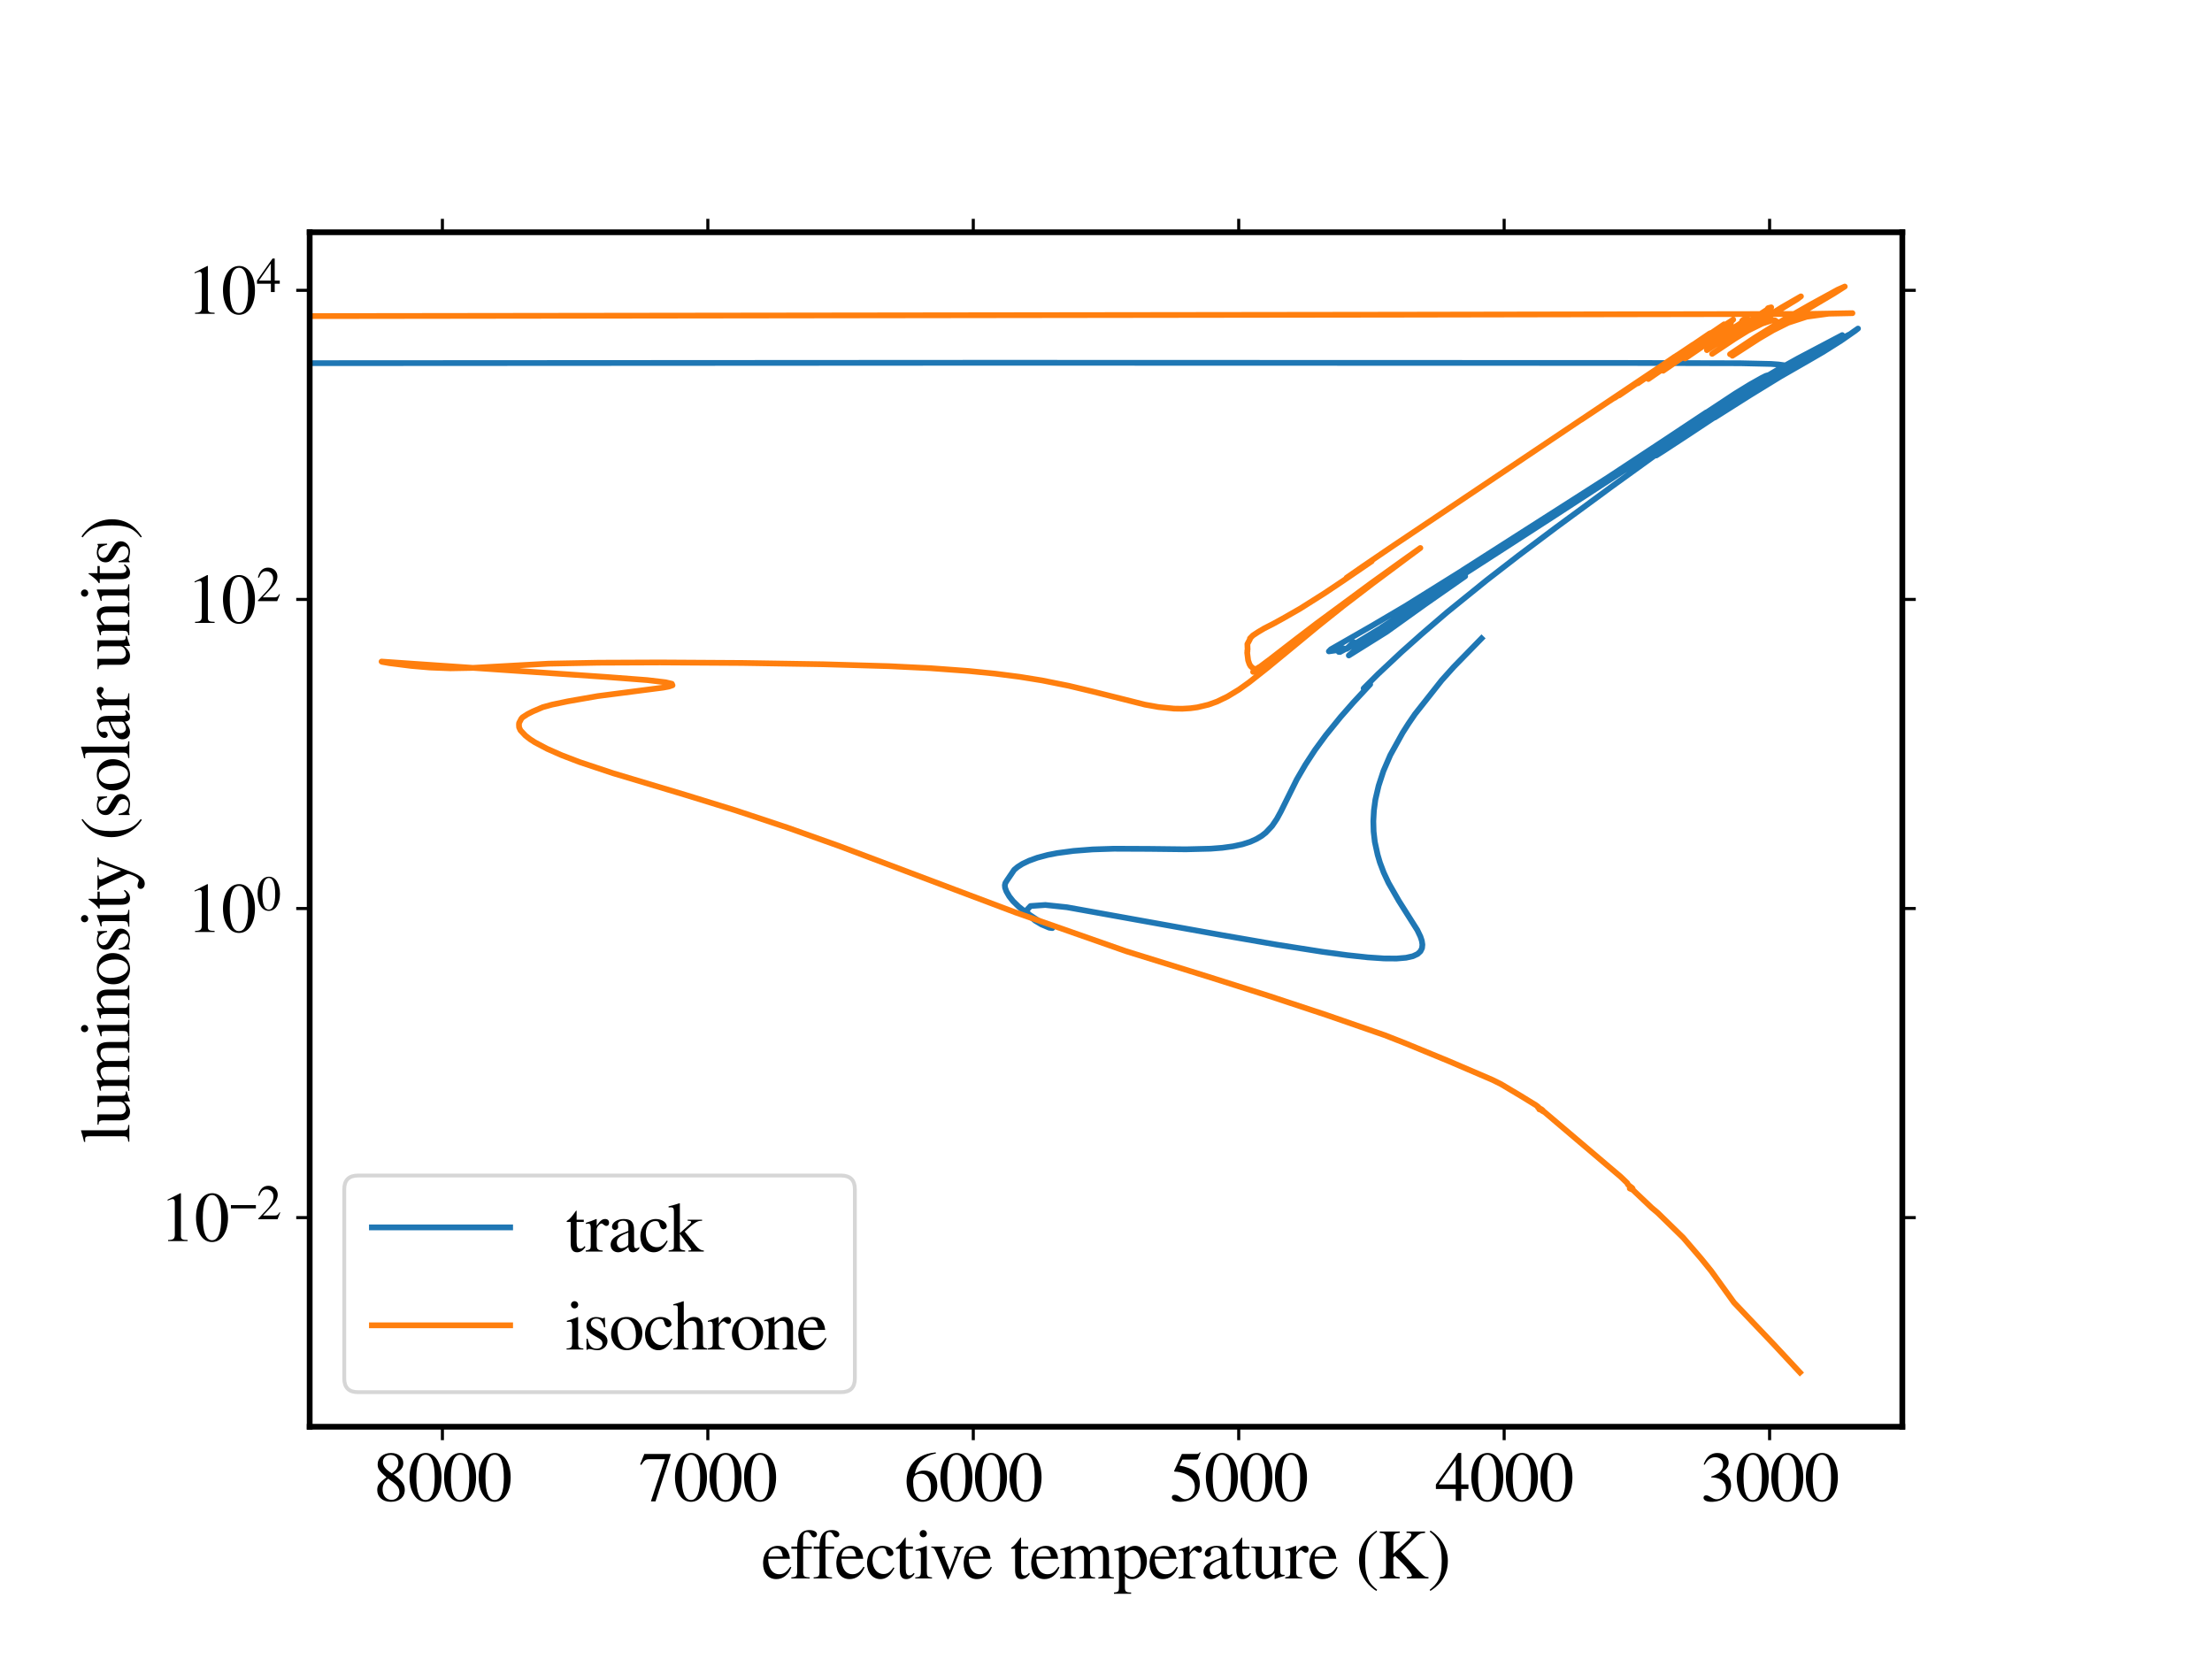 <?xml version="1.0" encoding="utf-8" standalone="no"?>
<!DOCTYPE svg PUBLIC "-//W3C//DTD SVG 1.1//EN"
  "http://www.w3.org/Graphics/SVG/1.1/DTD/svg11.dtd">
<svg xmlns:xlink="http://www.w3.org/1999/xlink" width="576pt" height="432pt" viewBox="0 0 576 432" xmlns="http://www.w3.org/2000/svg" version="1.1">
 <defs>
  <style type="text/css">*{stroke-linejoin: round; stroke-linecap: butt}</style>
 </defs>
 <g id="figure_1">
  <g id="patch_1">
   <path d="M 0 432 
L 576 432 
L 576 0 
L 0 0 
z
" style="fill: #ffffff"/>
  </g>
  <g id="axes_1">
   <g id="patch_2">
    <path d="M 80.64 371.52 
L 495.36 371.52 
L 495.36 60.48 
L 80.64 60.48 
z
" style="fill: #ffffff"/>
   </g>
   <g id="matplotlib.axis_1">
    <g id="xtick_1">
     <g id="line2d_1">
      <defs>
       <path id="m78aec4ab2a" d="M 0 0 
L 0 3.5 
" style="stroke: #000000; stroke-width: 0.8"/>
      </defs>
      <g>
       <use xlink:href="#m78aec4ab2a" x="460.8" y="371.52" style="stroke: #000000; stroke-width: 0.8"/>
      </g>
     </g>
     <g id="line2d_2">
      <defs>
       <path id="ma1832ea2b4" d="M 0 0 
L 0 -3.5 
" style="stroke: #000000; stroke-width: 0.8"/>
      </defs>
      <g>
       <use xlink:href="#ma1832ea2b4" x="460.8" y="60.48" style="stroke: #000000; stroke-width: 0.8"/>
      </g>
     </g>
     <g id="text_1">
      <!-- 3000 -->
      <g transform="translate(442.8 390.813) scale(0.18 -0.18)">
       <defs>
        <path id="FreeSerif-33" d="M 518 499 
C 371 499 275 410 275 275 
C 275 51 550 -90 998 -90 
C 1990 -90 2765 480 2765 1402 
C 2765 2099 2374 2381 1946 2566 
C 2387 2867 2547 3104 2547 3450 
C 2547 3968 2138 4326 1549 4326 
C 768 4326 461 3770 288 3290 
L 384 3264 
C 646 3731 934 3942 1338 3942 
C 1754 3942 2042 3661 2042 3258 
C 2042 2618 1459 2362 979 2195 
L 979 2112 
C 1523 2112 2304 1971 2304 1094 
C 2304 557 1939 141 1466 141 
C 1056 141 832 499 518 499 
z
" transform="scale(0.016)"/>
        <path id="FreeSerif-30" d="M 1600 -90 
C 2483 -90 3046 832 3046 2112 
C 3046 3424 2464 4326 1626 4326 
C 691 4326 154 3341 154 2150 
C 154 858 717 -90 1600 -90 
z
M 1606 4160 
C 2144 4160 2432 3437 2432 2099 
C 2432 762 2150 77 1600 77 
C 1050 77 768 762 768 2093 
C 768 3450 1056 4160 1606 4160 
z
" transform="scale(0.016)"/>
       </defs>
       <use xlink:href="#FreeSerif-33"/>
       <use xlink:href="#FreeSerif-30" x="50"/>
       <use xlink:href="#FreeSerif-30" x="100"/>
       <use xlink:href="#FreeSerif-30" x="150"/>
      </g>
     </g>
    </g>
    <g id="xtick_2">
     <g id="line2d_3">
      <g>
       <use xlink:href="#m78aec4ab2a" x="391.68" y="371.52" style="stroke: #000000; stroke-width: 0.8"/>
      </g>
     </g>
     <g id="line2d_4">
      <g>
       <use xlink:href="#ma1832ea2b4" x="391.68" y="60.48" style="stroke: #000000; stroke-width: 0.8"/>
      </g>
     </g>
     <g id="text_2">
      <!-- 4000 -->
      <g transform="translate(373.68 390.813) scale(0.18 -0.18)">
       <defs>
        <path id="FreeSerif-34" d="M 3021 1478 
L 2368 1478 
L 2368 4326 
L 2086 4326 
L 77 1478 
L 77 1069 
L 1875 1069 
L 1875 0 
L 2368 0 
L 2368 1069 
L 3021 1069 
L 3021 1478 
z
M 1869 1478 
L 333 1478 
L 1869 3674 
L 1869 1478 
z
" transform="scale(0.016)"/>
       </defs>
       <use xlink:href="#FreeSerif-34"/>
       <use xlink:href="#FreeSerif-30" x="50"/>
       <use xlink:href="#FreeSerif-30" x="100"/>
       <use xlink:href="#FreeSerif-30" x="150"/>
      </g>
     </g>
    </g>
    <g id="xtick_3">
     <g id="line2d_5">
      <g>
       <use xlink:href="#m78aec4ab2a" x="322.56" y="371.52" style="stroke: #000000; stroke-width: 0.8"/>
      </g>
     </g>
     <g id="line2d_6">
      <g>
       <use xlink:href="#ma1832ea2b4" x="322.56" y="60.48" style="stroke: #000000; stroke-width: 0.8"/>
      </g>
     </g>
     <g id="text_3">
      <!-- 5000 -->
      <g transform="translate(304.56 390.813) scale(0.18 -0.18)">
       <defs>
        <path id="FreeSerif-35" d="M 2285 1242 
C 2285 627 1894 147 1395 147 
C 1056 147 838 544 480 544 
C 294 544 205 467 205 307 
C 205 64 506 -90 986 -90 
C 1664 -90 2733 237 2733 1549 
C 2733 2547 2080 2976 890 3187 
L 1158 3731 
L 2413 3731 
C 2515 3731 2541 3744 2560 3789 
L 2803 4358 
L 2746 4403 
C 2650 4269 2586 4237 2451 4237 
L 1114 4237 
L 416 2720 
C 410 2707 410 2701 410 2688 
C 410 2656 435 2637 486 2637 
C 883 2637 2285 2432 2285 1242 
z
" transform="scale(0.016)"/>
       </defs>
       <use xlink:href="#FreeSerif-35"/>
       <use xlink:href="#FreeSerif-30" x="50"/>
       <use xlink:href="#FreeSerif-30" x="100"/>
       <use xlink:href="#FreeSerif-30" x="150"/>
      </g>
     </g>
    </g>
    <g id="xtick_4">
     <g id="line2d_7">
      <g>
       <use xlink:href="#m78aec4ab2a" x="253.44" y="371.52" style="stroke: #000000; stroke-width: 0.8"/>
      </g>
     </g>
     <g id="line2d_8">
      <g>
       <use xlink:href="#ma1832ea2b4" x="253.44" y="60.48" style="stroke: #000000; stroke-width: 0.8"/>
      </g>
     </g>
     <g id="text_4">
      <!-- 6000 -->
      <g transform="translate(235.44 390.813) scale(0.18 -0.18)">
       <defs>
        <path id="FreeSerif-36" d="M 1651 -90 
C 2445 -90 2995 518 2995 1402 
C 2995 2221 2528 2739 1792 2739 
C 1510 2739 1376 2694 973 2451 
C 1146 3418 1862 4109 2867 4275 
L 2854 4378 
C 582 4179 218 2534 218 1786 
C 218 659 794 -90 1651 -90 
z
M 1549 2445 
C 2099 2445 2419 1984 2419 1184 
C 2419 480 2170 90 1722 90 
C 1158 90 813 691 813 1683 
C 813 2131 922 2445 1549 2445 
z
" transform="scale(0.016)"/>
       </defs>
       <use xlink:href="#FreeSerif-36"/>
       <use xlink:href="#FreeSerif-30" x="50"/>
       <use xlink:href="#FreeSerif-30" x="100"/>
       <use xlink:href="#FreeSerif-30" x="150"/>
      </g>
     </g>
    </g>
    <g id="xtick_5">
     <g id="line2d_9">
      <g>
       <use xlink:href="#m78aec4ab2a" x="184.32" y="371.52" style="stroke: #000000; stroke-width: 0.8"/>
      </g>
     </g>
     <g id="line2d_10">
      <g>
       <use xlink:href="#ma1832ea2b4" x="184.32" y="60.48" style="stroke: #000000; stroke-width: 0.8"/>
      </g>
     </g>
     <g id="text_5">
      <!-- 7000 -->
      <g transform="translate(166.32 390.813) scale(0.18 -0.18)">
       <defs>
        <path id="FreeSerif-37" d="M 2874 4237 
L 506 4237 
L 128 3296 
L 237 3245 
C 512 3680 627 3763 979 3763 
L 2368 3763 
L 1101 -51 
L 1517 -51 
L 2874 4134 
L 2874 4237 
z
" transform="scale(0.016)"/>
       </defs>
       <use xlink:href="#FreeSerif-37"/>
       <use xlink:href="#FreeSerif-30" x="50"/>
       <use xlink:href="#FreeSerif-30" x="100"/>
       <use xlink:href="#FreeSerif-30" x="150"/>
      </g>
     </g>
    </g>
    <g id="xtick_6">
     <g id="line2d_11">
      <g>
       <use xlink:href="#m78aec4ab2a" x="115.2" y="371.52" style="stroke: #000000; stroke-width: 0.8"/>
      </g>
     </g>
     <g id="line2d_12">
      <g>
       <use xlink:href="#ma1832ea2b4" x="115.2" y="60.48" style="stroke: #000000; stroke-width: 0.8"/>
      </g>
     </g>
     <g id="text_6">
      <!-- 8000 -->
      <g transform="translate(97.2 390.813) scale(0.18 -0.18)">
       <defs>
        <path id="FreeSerif-38" d="M 1856 2374 
C 2490 2714 2714 2982 2714 3418 
C 2714 3942 2253 4326 1613 4326 
C 915 4326 397 3898 397 3315 
C 397 2899 518 2714 1190 2125 
C 499 1600 358 1402 358 966 
C 358 346 864 -90 1587 -90 
C 2355 -90 2848 333 2848 992 
C 2848 1485 2630 1798 1856 2374 
z
M 1357 1997 
C 1978 1542 2362 1331 2362 794 
C 2362 378 2074 90 1658 90 
C 1171 90 845 461 845 1018 
C 845 1427 986 1696 1357 1997 
z
M 1670 2490 
C 1101 2861 870 3155 870 3514 
C 870 3885 1158 4147 1562 4147 
C 1997 4147 2272 3866 2272 3424 
C 2272 2861 1850 2624 1670 2490 
z
" transform="scale(0.016)"/>
       </defs>
       <use xlink:href="#FreeSerif-38"/>
       <use xlink:href="#FreeSerif-30" x="50"/>
       <use xlink:href="#FreeSerif-30" x="100"/>
       <use xlink:href="#FreeSerif-30" x="150"/>
      </g>
     </g>
    </g>
    <g id="text_7">
     <!-- effective temperature (K) -->
     <g transform="translate(198.24 411.013) scale(0.18 -0.18)">
      <defs>
       <path id="FreeSerif-65" d="M 621 1773 
L 2592 1773 
C 2496 2547 2157 2944 1498 2944 
C 723 2944 160 2323 160 1370 
C 160 486 621 -64 1357 -64 
C 1965 -64 2445 314 2714 1005 
L 2611 1050 
C 2304 563 2029 378 1619 378 
C 1203 378 659 634 621 1773 
z
M 634 1978 
C 704 2477 922 2714 1312 2714 
C 1702 2714 1856 2534 1939 1978 
L 634 1978 
z
" transform="scale(0.016)"/>
       <path id="FreeSerif-66" d="M 2118 3712 
C 2266 3712 2387 3827 2387 3974 
C 2387 4205 2106 4371 1722 4371 
C 877 4371 608 3770 595 2880 
L 70 2880 
L 70 2675 
L 595 2675 
L 595 666 
C 595 198 525 122 64 96 
L 64 0 
L 1728 0 
L 1728 96 
C 1203 115 1133 186 1133 666 
L 1133 2675 
L 1914 2675 
L 1914 2880 
L 1126 2880 
L 1126 3622 
C 1126 3994 1248 4192 1491 4192 
C 1856 4192 1811 3712 2118 3712 
z
" transform="scale(0.016)"/>
       <path id="FreeSerif-63" d="M 160 1363 
C 160 531 666 -64 1376 -64 
C 2131 -64 2502 678 2637 941 
L 2547 998 
C 2240 550 2010 397 1645 397 
C 1062 397 653 909 653 1645 
C 653 2304 1005 2758 1523 2758 
C 1754 2758 1837 2688 1901 2451 
L 1939 2310 
C 1990 2131 2106 2016 2240 2016 
C 2406 2016 2547 2138 2547 2285 
C 2547 2643 2099 2944 1562 2944 
C 851 2944 160 2349 160 1363 
z
" transform="scale(0.016)"/>
       <path id="FreeSerif-74" d="M 1658 2880 
L 1011 2880 
L 1011 3622 
C 1011 3686 1005 3706 966 3706 
C 922 3648 883 3590 838 3526 
C 269 2707 109 2848 109 2720 
C 109 2701 115 2688 134 2675 
L 474 2675 
L 474 749 
C 474 211 666 -64 1043 -64 
C 1357 -64 1600 90 1811 422 
L 1728 493 
C 1594 333 1485 269 1344 269 
C 1107 269 1011 442 1011 845 
L 1011 2675 
L 1658 2675 
L 1658 2880 
z
" transform="scale(0.016)"/>
       <path id="FreeSerif-69" d="M 397 2515 
C 550 2515 608 2419 608 2138 
L 608 653 
C 608 192 544 122 102 96 
L 102 0 
L 1619 0 
L 1619 96 
C 1197 128 1146 192 1146 653 
L 1146 2925 
L 1120 2944 
C 787 2810 461 2688 128 2592 
L 128 2496 
C 224 2509 339 2515 397 2515 
z
M 819 4371 
C 646 4371 499 4224 499 4045 
C 499 3866 640 3718 819 3718 
C 1005 3718 1152 3859 1152 4045 
C 1152 4224 1005 4371 819 4371 
z
" transform="scale(0.016)"/>
       <path id="FreeSerif-76" d="M 2963 2880 
L 2074 2880 
L 2074 2784 
C 2278 2765 2374 2701 2374 2579 
C 2374 2515 2362 2451 2336 2387 
L 1702 730 
L 1050 2368 
C 1011 2458 992 2547 992 2605 
C 992 2720 1062 2765 1286 2784 
L 1286 2880 
L 32 2880 
L 32 2784 
C 275 2771 333 2714 614 2048 
L 1382 211 
C 1472 -64 1517 -90 1549 -90 
C 1587 -90 1632 -6 1728 230 
L 2547 2285 
C 2720 2726 2771 2765 2963 2784 
L 2963 2880 
z
" transform="scale(0.016)"/>
       <path id="FreeSerif-20" transform="scale(0.016)"/>
       <path id="FreeSerif-6d" d="M 83 2547 
C 166 2566 218 2573 288 2573 
C 454 2573 512 2470 512 2163 
L 512 544 
C 512 198 422 102 64 96 
L 64 0 
L 1485 0 
L 1485 96 
C 1146 109 1050 179 1050 429 
L 1050 2234 
C 1248 2528 1619 2611 1805 2611 
C 2086 2611 2227 2387 2227 1939 
L 2227 550 
C 2227 192 2157 122 1792 96 
L 1792 0 
L 3226 0 
L 3226 96 
C 2861 102 2765 211 2765 608 
L 2765 2221 
C 2957 2496 3168 2611 3462 2611 
C 3827 2611 3942 2438 3942 1907 
L 3942 557 
C 3942 192 3891 141 3520 96 
L 3520 0 
L 4922 0 
L 4922 96 
L 4755 109 
C 4563 122 4480 237 4480 486 
L 4480 1805 
C 4480 2560 4230 2944 3738 2944 
C 3366 2944 3040 2778 2694 2406 
C 2579 2771 2362 2944 2016 2944 
C 1734 2944 1555 2854 1024 2451 
L 1024 2931 
L 979 2944 
C 653 2822 435 2752 83 2656 
L 83 2547 
z
" transform="scale(0.016)"/>
       <path id="FreeSerif-70" d="M 90 2515 
C 147 2522 192 2522 250 2522 
C 467 2522 512 2458 512 2157 
L 512 -838 
C 512 -1171 442 -1242 64 -1280 
L 64 -1389 
L 1613 -1389 
L 1613 -1274 
C 1133 -1267 1050 -1197 1050 -794 
L 1050 211 
C 1274 0 1427 -64 1696 -64 
C 2451 -64 3040 653 3040 1581 
C 3040 2374 2592 2944 1971 2944 
C 1613 2944 1331 2784 1050 2438 
L 1050 2931 
L 1011 2944 
C 666 2810 442 2726 90 2618 
L 90 2515 
z
M 1050 2138 
C 1050 2330 1408 2560 1702 2560 
C 2176 2560 2490 2074 2490 1331 
C 2490 621 2176 141 1715 141 
C 1414 141 1050 371 1050 563 
L 1050 2138 
z
" transform="scale(0.016)"/>
       <path id="FreeSerif-72" d="M 1926 2317 
C 2080 2317 2176 2426 2176 2605 
C 2176 2816 2042 2944 1824 2944 
C 1555 2944 1370 2797 1056 2342 
L 1056 2931 
L 1024 2944 
C 685 2803 454 2720 77 2598 
L 77 2496 
C 166 2515 224 2522 301 2522 
C 461 2522 518 2419 518 2138 
L 518 538 
C 518 218 474 173 64 96 
L 64 0 
L 1600 0 
L 1600 96 
C 1165 115 1056 211 1056 576 
L 1056 2016 
C 1056 2221 1331 2541 1504 2541 
C 1606 2541 1754 2317 1926 2317 
z
" transform="scale(0.016)"/>
       <path id="FreeSerif-61" d="M 160 621 
C 160 218 442 -64 832 -64 
C 1114 -64 1376 70 1766 403 
C 1798 70 1914 -64 2176 -64 
C 2394 -64 2528 13 2752 256 
L 2752 422 
C 2643 333 2566 301 2470 301 
C 2323 301 2278 390 2278 672 
L 2278 1920 
C 2278 2560 2099 2944 1357 2944 
C 755 2944 282 2630 282 2227 
C 282 2080 410 1952 557 1952 
C 710 1952 845 2080 845 2221 
C 845 2278 813 2387 813 2477 
C 813 2650 1018 2790 1274 2790 
C 1587 2790 1760 2605 1760 2259 
L 1760 1869 
C 966 1549 160 1312 160 621 
z
M 1760 787 
C 1760 589 1728 531 1594 454 
C 1440 365 1261 307 1126 307 
C 966 307 723 442 723 826 
C 723 1203 986 1434 1760 1715 
L 1760 787 
z
" transform="scale(0.016)"/>
       <path id="FreeSerif-75" d="M 3072 320 
L 3040 320 
C 2746 320 2675 390 2675 685 
L 2675 2880 
L 1664 2880 
L 1664 2771 
C 2061 2752 2138 2688 2138 2368 
L 2138 864 
C 2138 378 1581 307 1453 307 
C 1203 307 998 525 998 794 
L 998 2880 
L 64 2880 
L 64 2790 
C 371 2771 461 2675 461 2381 
L 461 768 
C 461 262 768 -64 1235 -64 
C 1696 -64 1946 262 2170 486 
L 2170 -45 
L 2195 -58 
C 2515 70 2746 141 3072 230 
L 3072 320 
z
" transform="scale(0.016)"/>
       <path id="FreeSerif-28" d="M 1869 -1133 
L 1946 -1030 
C 1286 -512 858 0 858 1632 
C 858 3200 1286 3693 1946 4224 
L 1888 4326 
C 1363 3987 307 3238 307 1613 
C 307 70 1395 -845 1869 -1133 
z
" transform="scale(0.016)"/>
       <path id="FreeSerif-4b" d="M 2522 4115 
C 2598 4109 2662 4109 2688 4109 
C 2880 4096 2957 4045 2957 3917 
C 2957 3776 2810 3584 2458 3258 
L 1325 2227 
L 1325 3539 
C 1325 4006 1395 4077 1914 4115 
L 1914 4237 
L 96 4237 
L 96 4115 
C 595 4077 672 3994 672 3539 
L 672 768 
C 672 237 602 154 96 122 
L 96 0 
L 1901 0 
L 1901 122 
C 1402 154 1325 230 1325 698 
L 1325 1894 
L 1491 2029 
L 2170 1357 
C 2656 877 3002 422 3002 269 
C 3002 134 2726 134 2554 122 
L 2554 0 
L 4506 0 
L 4506 122 
C 4173 128 4083 192 3501 813 
L 2010 2413 
L 3226 3616 
C 3654 4038 3763 4083 4198 4115 
L 4198 4237 
L 2522 4237 
L 2522 4115 
z
" transform="scale(0.016)"/>
       <path id="FreeSerif-29" d="M 262 4326 
L 186 4224 
C 845 3706 1274 3194 1274 1562 
C 1274 -6 845 -499 186 -1030 
L 243 -1133 
C 768 -794 1824 -45 1824 1581 
C 1824 3123 736 4038 262 4326 
z
" transform="scale(0.016)"/>
      </defs>
      <use xlink:href="#FreeSerif-65"/>
      <use xlink:href="#FreeSerif-66" x="42.4"/>
      <use xlink:href="#FreeSerif-66" x="74.7"/>
      <use xlink:href="#FreeSerif-65" x="106"/>
      <use xlink:href="#FreeSerif-63" x="150.4"/>
      <use xlink:href="#FreeSerif-74" x="192.8"/>
      <use xlink:href="#FreeSerif-69" x="221.1"/>
      <use xlink:href="#FreeSerif-76" x="245.4"/>
      <use xlink:href="#FreeSerif-65" x="290.2"/>
      <use xlink:href="#FreeSerif-20" x="334.6"/>
      <use xlink:href="#FreeSerif-74" x="359.6"/>
      <use xlink:href="#FreeSerif-65" x="387.9"/>
      <use xlink:href="#FreeSerif-6d" x="431.3"/>
      <use xlink:href="#FreeSerif-70" x="509.2"/>
      <use xlink:href="#FreeSerif-65" x="559.2"/>
      <use xlink:href="#FreeSerif-72" x="602.6"/>
      <use xlink:href="#FreeSerif-61" x="637.1"/>
      <use xlink:href="#FreeSerif-74" x="679.6"/>
      <use xlink:href="#FreeSerif-75" x="707.9"/>
      <use xlink:href="#FreeSerif-72" x="756.9"/>
      <use xlink:href="#FreeSerif-65" x="790.4"/>
      <use xlink:href="#FreeSerif-20" x="834.8"/>
      <use xlink:href="#FreeSerif-28" x="859.8"/>
      <use xlink:href="#FreeSerif-4b" x="893.1"/>
      <use xlink:href="#FreeSerif-29" x="964"/>
     </g>
    </g>
   </g>
   <g id="matplotlib.axis_2">
    <g id="ytick_1">
     <g id="line2d_13">
      <defs>
       <path id="meb69efcbec" d="M 0 0 
L -3.5 0 
" style="stroke: #000000; stroke-width: 0.8"/>
      </defs>
      <g>
       <use xlink:href="#meb69efcbec" x="80.64" y="317.054" style="stroke: #000000; stroke-width: 0.8"/>
      </g>
     </g>
     <g id="line2d_14">
      <defs>
       <path id="mab25b99148" d="M 0 0 
L 3.5 0 
" style="stroke: #000000; stroke-width: 0.8"/>
      </defs>
      <g>
       <use xlink:href="#mab25b99148" x="495.36" y="317.054" style="stroke: #000000; stroke-width: 0.8"/>
      </g>
     </g>
     <g id="text_8">
      <!-- $\mathdefault{10^{-2}}$ -->
      <g transform="translate(41.6 323.201) scale(0.18 -0.18)">
       <defs>
        <path id="FreeSerif-31" d="M 1171 3795 
C 1306 3795 1363 3699 1363 3494 
L 1363 595 
C 1363 179 1210 109 755 96 
L 755 0 
L 2522 0 
L 2522 96 
C 2016 102 1914 166 1914 474 
L 1914 4314 
L 1862 4326 
L 710 3744 
L 710 3654 
C 960 3757 1075 3795 1171 3795 
z
" transform="scale(0.016)"/>
        <path id="FreeSerif-2212" d="M 192 1408 
L 3418 1408 
L 3418 1830 
L 192 1830 
L 192 1408 
z
" transform="scale(0.016)"/>
        <path id="FreeSerif-32" d="M 198 3053 
L 333 3021 
C 589 3648 819 3853 1261 3853 
C 1798 3853 2163 3488 2163 2950 
C 2163 2451 1869 1856 1331 1286 
L 192 77 
L 192 0 
L 2688 0 
L 3040 877 
L 2957 909 
C 2720 544 2637 486 2349 486 
L 819 486 
L 1894 1613 
C 2464 2208 2714 2694 2714 3194 
C 2714 3834 2195 4326 1530 4326 
C 499 4326 269 3354 198 3053 
z
" transform="scale(0.016)"/>
       </defs>
       <use xlink:href="#FreeSerif-31" transform="translate(0 0.184)"/>
       <use xlink:href="#FreeSerif-30" transform="translate(50 0.184)"/>
       <use xlink:href="#FreeSerif-2212" transform="translate(100.787 31.684) scale(0.7)"/>
       <use xlink:href="#FreeSerif-32" transform="translate(140.267 31.684) scale(0.7)"/>
      </g>
     </g>
    </g>
    <g id="ytick_2">
     <g id="line2d_15">
      <g>
       <use xlink:href="#meb69efcbec" x="80.64" y="236.57" style="stroke: #000000; stroke-width: 0.8"/>
      </g>
     </g>
     <g id="line2d_16">
      <g>
       <use xlink:href="#mab25b99148" x="495.36" y="236.57" style="stroke: #000000; stroke-width: 0.8"/>
      </g>
     </g>
     <g id="text_9">
      <!-- $\mathdefault{10^{0}}$ -->
      <g transform="translate(48.62 242.717) scale(0.18 -0.18)">
       <use xlink:href="#FreeSerif-31" transform="translate(0 0.184)"/>
       <use xlink:href="#FreeSerif-30" transform="translate(50 0.184)"/>
       <use xlink:href="#FreeSerif-30" transform="translate(100.787 31.684) scale(0.7)"/>
      </g>
     </g>
    </g>
    <g id="ytick_3">
     <g id="line2d_17">
      <g>
       <use xlink:href="#meb69efcbec" x="80.64" y="156.085" style="stroke: #000000; stroke-width: 0.8"/>
      </g>
     </g>
     <g id="line2d_18">
      <g>
       <use xlink:href="#mab25b99148" x="495.36" y="156.085" style="stroke: #000000; stroke-width: 0.8"/>
      </g>
     </g>
     <g id="text_10">
      <!-- $\mathdefault{10^{2}}$ -->
      <g transform="translate(48.62 162.232) scale(0.18 -0.18)">
       <use xlink:href="#FreeSerif-31" transform="translate(0 0.184)"/>
       <use xlink:href="#FreeSerif-30" transform="translate(50 0.184)"/>
       <use xlink:href="#FreeSerif-32" transform="translate(100.787 31.684) scale(0.7)"/>
      </g>
     </g>
    </g>
    <g id="ytick_4">
     <g id="line2d_19">
      <g>
       <use xlink:href="#meb69efcbec" x="80.64" y="75.601" style="stroke: #000000; stroke-width: 0.8"/>
      </g>
     </g>
     <g id="line2d_20">
      <g>
       <use xlink:href="#mab25b99148" x="495.36" y="75.601" style="stroke: #000000; stroke-width: 0.8"/>
      </g>
     </g>
     <g id="text_11">
      <!-- $\mathdefault{10^{4}}$ -->
      <g transform="translate(48.62 81.747) scale(0.18 -0.18)">
       <use xlink:href="#FreeSerif-31" transform="translate(0 0.184)"/>
       <use xlink:href="#FreeSerif-30" transform="translate(50 0.184)"/>
       <use xlink:href="#FreeSerif-34" transform="translate(100.787 31.684) scale(0.7)"/>
      </g>
     </g>
    </g>
    <g id="text_12">
     <!-- luminosity (solar units) -->
     <g transform="translate(33.677 297.52) rotate(-90) scale(0.18 -0.18)">
      <defs>
       <path id="FreeSerif-6c" d="M 64 3987 
C 147 3994 218 4000 301 4000 
C 506 4000 570 3910 570 3610 
L 570 557 
C 570 211 480 128 77 96 
L 77 0 
L 1587 0 
L 1587 96 
C 1184 122 1107 186 1107 538 
L 1107 4358 
L 1082 4371 
C 749 4262 506 4198 64 4090 
L 64 3987 
z
" transform="scale(0.016)"/>
       <path id="FreeSerif-6e" d="M 64 2547 
C 102 2566 166 2573 237 2573 
C 416 2573 474 2477 474 2163 
L 474 576 
C 474 211 403 122 77 96 
L 77 0 
L 1434 0 
L 1434 96 
C 1107 122 1011 198 1011 429 
L 1011 2227 
C 1318 2515 1459 2592 1670 2592 
C 1984 2592 2138 2394 2138 1971 
L 2138 634 
C 2138 230 2054 122 1734 96 
L 1734 0 
L 3066 0 
L 3066 96 
C 2752 128 2675 205 2675 518 
L 2675 1984 
C 2675 2586 2394 2944 1920 2944 
C 1626 2944 1427 2835 992 2426 
L 992 2931 
L 947 2944 
C 634 2829 416 2758 64 2656 
L 64 2547 
z
" transform="scale(0.016)"/>
       <path id="FreeSerif-6f" d="M 1574 2944 
C 742 2944 160 2330 160 1446 
C 160 582 755 -64 1562 -64 
C 2368 -64 2982 614 2982 1498 
C 2982 2336 2394 2944 1574 2944 
z
M 736 1760 
C 736 2368 1037 2765 1491 2765 
C 2029 2765 2406 2150 2406 1274 
C 2406 550 2118 115 1638 115 
C 1088 115 736 870 736 1760 
z
" transform="scale(0.016)"/>
       <path id="FreeSerif-73" d="M 1715 2816 
C 1574 2816 1466 2938 1094 2938 
C 589 2938 224 2611 224 2150 
C 224 1792 429 1536 973 1229 
L 1344 1018 
C 1568 890 1677 736 1677 538 
C 1677 256 1472 77 1146 77 
C 493 77 390 717 333 973 
L 230 973 
L 230 -26 
L 314 -26 
C 358 38 384 51 461 51 
C 621 51 934 -64 1222 -64 
C 1715 -64 2125 307 2125 755 
C 2125 1075 1971 1286 1587 1517 
L 896 1926 
C 717 2029 621 2189 621 2362 
C 621 2618 819 2797 1114 2797 
C 1478 2797 1670 2579 1818 2010 
L 1914 2010 
L 1888 2880 
L 1818 2880 
C 1779 2854 1754 2816 1715 2816 
z
" transform="scale(0.016)"/>
       <path id="FreeSerif-79" d="M 909 -858 
C 800 -858 653 -742 410 -742 
C 262 -742 134 -870 134 -1024 
C 134 -1235 339 -1395 608 -1395 
C 1037 -1395 1344 -1037 1690 -115 
L 2675 2496 
C 2752 2701 2829 2765 2982 2784 
L 2982 2880 
L 2118 2880 
L 2118 2784 
C 2323 2784 2426 2726 2426 2624 
C 2426 2598 2419 2560 2400 2515 
L 1779 749 
L 1043 2368 
C 1005 2458 979 2541 979 2611 
C 979 2726 1075 2771 1350 2784 
L 1350 2880 
L 32 2880 
L 32 2790 
C 198 2765 307 2694 358 2586 
L 1203 768 
C 1370 442 1485 218 1485 122 
C 1485 -70 1171 -858 909 -858 
z
" transform="scale(0.016)"/>
      </defs>
      <use xlink:href="#FreeSerif-6c"/>
      <use xlink:href="#FreeSerif-75" x="24.8"/>
      <use xlink:href="#FreeSerif-6d" x="73.8"/>
      <use xlink:href="#FreeSerif-69" x="151.7"/>
      <use xlink:href="#FreeSerif-6e" x="178.5"/>
      <use xlink:href="#FreeSerif-6f" x="226.4"/>
      <use xlink:href="#FreeSerif-73" x="275.5"/>
      <use xlink:href="#FreeSerif-69" x="310.7"/>
      <use xlink:href="#FreeSerif-74" x="336.5"/>
      <use xlink:href="#FreeSerif-79" x="364.8"/>
      <use xlink:href="#FreeSerif-20" x="411.9"/>
      <use xlink:href="#FreeSerif-28" x="436.9"/>
      <use xlink:href="#FreeSerif-73" x="470.2"/>
      <use xlink:href="#FreeSerif-6f" x="506.9"/>
      <use xlink:href="#FreeSerif-6c" x="555"/>
      <use xlink:href="#FreeSerif-61" x="580.8"/>
      <use xlink:href="#FreeSerif-72" x="624.3"/>
      <use xlink:href="#FreeSerif-20" x="658.8"/>
      <use xlink:href="#FreeSerif-75" x="683.8"/>
      <use xlink:href="#FreeSerif-6e" x="732.8"/>
      <use xlink:href="#FreeSerif-69" x="781.7"/>
      <use xlink:href="#FreeSerif-74" x="807.5"/>
      <use xlink:href="#FreeSerif-73" x="835.8"/>
      <use xlink:href="#FreeSerif-29" x="872.5"/>
     </g>
    </g>
   </g>
   <g id="line2d_21">
    <path d="M 385.789 166.239 
L 378.561 173.644 
L 375.418 177.143 
L 368.458 185.952 
L 366.754 188.445 
L 365.249 190.81 
L 362.027 196.635 
L 360.241 200.775 
L 358.989 204.609 
L 358.141 208.245 
L 357.764 211.064 
L 357.614 213.822 
L 357.688 216.538 
L 357.999 219.229 
L 358.733 222.574 
L 359.319 224.57 
L 360.324 227.233 
L 361.566 229.9 
L 364.246 234.566 
L 369.065 242.188 
L 369.883 243.902 
L 370.24 244.973 
L 370.389 245.974 
L 370.294 246.892 
L 369.894 247.713 
L 369.137 248.421 
L 367.918 248.99 
L 366.142 249.393 
L 363.688 249.601 
L 360.41 249.578 
L 356.171 249.293 
L 350.862 248.723 
L 344.401 247.853 
L 332.568 245.999 
L 318.233 243.51 
L 277.828 236.245 
L 272.198 235.654 
L 268.351 235.925 
L 267.295 237.049 
L 268.023 238.444 
L 269.563 239.743 
L 271.186 240.715 
L 273.236 241.578 
L 274.025 241.673 
L 274.059 241.615 
L 274.026 241.574 
L 273.647 241.399 
L 272.044 240.776 
L 270.269 239.656 
L 267.247 237.651 
L 265.261 236.09 
L 263.789 234.654 
L 262.802 233.396 
L 262.07 232.127 
L 261.724 231.18 
L 261.66 230.5 
L 261.801 229.921 
L 262.25 229.21 
L 264.096 226.494 
L 265.003 225.735 
L 266.25 224.947 
L 267.919 224.148 
L 270.09 223.357 
L 272.848 222.618 
L 275.283 222.145 
L 279.578 221.573 
L 284.543 221.187 
L 290.06 221.008 
L 299.113 221.045 
L 308.782 221.158 
L 315.246 220.998 
L 318.299 220.759 
L 321.094 220.377 
L 323.526 219.852 
L 325.548 219.205 
L 327.184 218.468 
L 328.527 217.671 
L 329.603 216.83 
L 331.255 215.073 
L 332.482 213.256 
L 333.493 211.407 
L 337.708 202.912 
L 339.934 199.101 
L 342.423 195.285 
L 345.218 191.471 
L 349.077 186.71 
L 352.415 182.91 
L 356.795 178.192 
L 356.243 178.454 
L 355.149 179.39 
L 355.086 179.265 
L 358.882 175.477 
L 364.93 169.812 
L 370.21 165.11 
L 376.75 159.487 
L 387.097 151.113 
L 395.456 144.645 
L 405.246 137.306 
L 420.098 126.407 
L 453.415 102.355 
L 455.942 100.639 
L 455.756 100.764 
L 446.302 106.922 
L 425.516 120.801 
L 403.972 134.826 
L 359.848 163.32 
L 351.228 170.682 
L 361.086 164.52 
L 371.21 157.267 
L 381.527 150.058 
L 379.742 150.923 
L 368.757 158.078 
L 362.49 162.696 
L 372.896 155.51 
L 364.671 160.521 
L 356.759 166.012 
L 362.342 161.856 
L 350.66 168.963 
L 352.476 167.223 
L 353.075 167.516 
L 348.939 169.776 
L 349.536 169.228 
L 349.36 169.316 
L 348.604 169.761 
L 349.781 169.108 
L 349.862 168.839 
L 347.748 169.367 
L 346.033 169.613 
L 346.552 169.083 
L 357.416 162.855 
L 365.996 157.796 
L 382.072 147.769 
L 380.869 148.498 
L 418.766 124.286 
L 433.448 114.607 
L 444.319 107.389 
L 436.649 112.526 
L 451.825 102.497 
L 455.674 100.136 
L 458.731 98.413 
L 459.828 97.866 
L 460.54 97.663 
L 442.445 109.29 
L 436.968 112.935 
L 429.718 117.83 
L 456.26 100.26 
L 463.078 96.175 
L 468.186 93.334 
L 479.712 87.259 
L 478.535 87.997 
L 470.311 92.441 
L 465.134 95.254 
L 460.143 98.133 
L 455.31 101.065 
L 452.413 102.894 
L 459.971 98.16 
L 464.962 95.278 
L 471.144 91.896 
L 479.53 87.494 
L 478.139 88.335 
L 473 91.109 
L 465.719 95.028 
L 466.716 94.486 
L 459.779 98.525 
L 453.138 102.661 
L 442.18 109.894 
L 438.514 112.321 
L 435.335 114.351 
L 452.911 102.897 
L 458.348 99.863 
L 459.375 99.369 
L 456.577 101.145 
L 447.455 106.948 
L 441.064 111.182 
L 430.948 117.878 
L 428.714 119.467 
L 430.581 118.246 
L 444.318 109.118 
L 453.421 103.092 
L 462.059 97.802 
L 465.027 96.071 
L 481.468 87.145 
L 479.688 88.241 
L 475.73 90.487 
L 470.602 93.279 
L 462.461 97.824 
L 463.006 97.528 
L 457.159 101.027 
L 445.065 108.799 
L 442.66 110.342 
L 453.775 103.138 
L 460.669 99.058 
L 463.866 97.4 
L 464.949 96.905 
L 464.95 97.095 
L 459.373 100.379 
L 451.774 105.108 
L 433.307 117.195 
L 431.279 118.606 
L 433.194 117.395 
L 439.69 113.143 
L 452.454 104.685 
L 459.001 100.529 
L 464.873 97.045 
L 479.675 88.518 
L 483.058 86.161 
L 483.819 85.559 
L 482.675 86.352 
L 479.369 88.725 
L 474.782 91.616 
L 470.862 93.894 
L 463.602 98.064 
L 453.06 104.528 
L 446.524 108.715 
L 461.752 99.084 
L 464.538 97.342 
L 465.298 96.773 
L 465.875 96.184 
L 465.924 95.589 
L 464.826 95.144 
L 463.056 94.903 
L 461.13 94.766 
L 453.168 94.586 
L 422.718 94.512 
L 259.03 94.464 
L -1 94.612 
L -1 94.612 
" clip-path="url(#p78398c94b8)" style="fill: none; stroke: #1f77b4; stroke-width: 1.5; stroke-linecap: square"/>
   </g>
   <g id="line2d_22">
    <path d="M 468.701 357.382 
L 461.805 349.977 
L 451.53 339.185 
L 445.6 330.966 
L 442.96 327.709 
L 438.297 322.28 
L 431.645 315.794 
L 430.085 314.485 
L 425.185 309.836 
L 424.381 309.475 
L 425.146 309.55 
L 425.038 309.354 
L 424.235 308.741 
L 423.869 308.398 
L 423.773 308.101 
L 422.043 306.438 
L 402.217 289.612 
L 401.535 289.231 
L 401.751 289.143 
L 400.825 288.877 
L 401.431 288.873 
L 400.484 288.384 
L 400.634 288.307 
L 399.969 287.796 
L 396.009 285.367 
L 390.882 282.312 
L 388.64 281.2 
L 377.419 276.385 
L 365.733 271.578 
L 360.584 269.558 
L 345.487 264.325 
L 330.167 259.255 
L 314.547 254.309 
L 293.235 247.697 
L 264.498 237.624 
L 248.866 231.737 
L 218.554 220.314 
L 205.122 215.529 
L 191.44 210.988 
L 178.494 206.991 
L 159.716 201.369 
L 150.88 198.426 
L 146.228 196.642 
L 142.459 194.978 
L 139.265 193.287 
L 138.015 192.481 
L 136.836 191.563 
L 135.53 190.176 
L 135.176 189.406 
L 135.133 188.692 
L 135.169 188.259 
L 135.748 187.16 
L 136.067 186.798 
L 137.363 185.96 
L 138.785 185.241 
L 141.345 184.149 
L 143.769 183.481 
L 147.893 182.618 
L 155.656 181.259 
L 172.737 179.049 
L 174.153 178.779 
L 175.119 178.453 
L 174.945 178.049 
L 173.317 177.662 
L 168.534 177.095 
L 157.91 176.286 
L 107.102 172.808 
L 99.359 172.272 
L 99.501 172.35 
L 101.414 172.684 
L 107.104 173.402 
L 111.901 173.813 
L 117.334 174.028 
L 122.818 173.925 
L 142.837 172.817 
L 155.836 172.567 
L 171.846 172.502 
L 193.33 172.633 
L 214.357 172.971 
L 231.586 173.472 
L 242.288 173.996 
L 252.219 174.725 
L 259.127 175.416 
L 265.491 176.237 
L 271.304 177.175 
L 278.28 178.572 
L 284.582 180.077 
L 298.164 183.489 
L 301.682 184.116 
L 305.717 184.521 
L 307.89 184.554 
L 309.962 184.432 
L 311.791 184.186 
L 314.699 183.49 
L 316.954 182.676 
L 319.649 181.368 
L 322.626 179.561 
L 325.208 177.717 
L 329.946 173.976 
L 336.839 168.305 
L 343.168 163.078 
L 349.724 157.837 
L 357.197 152.114 
L 366.783 144.968 
L 369.858 142.693 
L 366.262 145.249 
L 357.194 151.757 
L 342.806 162.367 
L 337.501 166.42 
L 330.498 171.83 
L 326.306 174.961 
L 327.877 173.724 
L 326.695 174.5 
L 326.815 174.192 
L 326.284 174.024 
L 325.648 173.447 
L 325.344 172.914 
L 325.012 171.955 
L 324.764 169.945 
L 324.836 169.612 
L 324.791 169.484 
L 324.874 169.109 
L 324.856 168.73 
L 324.817 167.705 
L 325.238 166.914 
L 325.48 166.467 
L 325.476 166.259 
L 326.242 165.477 
L 327.545 164.615 
L 329.161 163.652 
L 331.593 162.41 
L 334.117 161.024 
L 338.556 158.485 
L 344.986 154.42 
L 349.932 151.114 
L 357.201 146.145 
L 350.815 150.394 
L 350.64 150.446 
L 354.698 147.627 
L 362.899 142.046 
L 436.158 92.895 
L 436.097 92.897 
L 426.032 99.783 
L 427.269 99.013 
L 427.165 99.145 
L 422.096 102.59 
L 422.195 102.452 
L 422.302 102.319 
L 424.859 100.548 
L 421.941 102.53 
L 411.748 109.311 
L 435.003 93.694 
L 436.771 92.466 
L 436.977 92.392 
L 435.828 93.243 
L 426.362 99.674 
L 427.085 99.096 
L 426.577 99.416 
L 426.155 99.745 
L 419.157 104.395 
L 436.276 92.794 
L 433.835 94.64 
L 434.006 94.622 
L 434.864 94.055 
L 434.673 94.071 
L 434.361 94.159 
L 429.442 97.561 
L 420.452 103.609 
L 437.18 92.221 
L 440.894 89.732 
L 440.966 89.753 
L 427.742 98.802 
L 421.601 102.97 
L 439.536 90.695 
L 445.154 86.867 
L 445.521 86.703 
L 426.498 99.815 
L 448.965 84.446 
L 443.022 88.564 
L 430.966 96.929 
L 443.764 88.141 
L 448.199 85.067 
L 435.016 94.233 
L 430.105 97.747 
L 448.046 85.29 
L 448.029 85.392 
L 451.326 83.227 
L 450.601 83.849 
L 440.982 90.447 
L 436.781 93.323 
L 439.694 91.431 
L 447.208 86.313 
L 446.707 86.491 
L 444.838 87.902 
L 429.232 98.693 
L 447.061 86.377 
L 450.678 84.134 
L 450.721 84.242 
L 449.186 85.395 
L 442.031 90.172 
L 442.895 89.676 
L 443.2 89.614 
L 446.176 87.691 
L 446.513 87.32 
L 445.772 87.522 
L 445.654 87.611 
L 445.707 87.747 
L 439.849 91.899 
L 433.075 96.542 
L 447.263 86.771 
L 449.508 85.458 
L 449.466 85.574 
L 449.631 85.847 
L 447.607 87.208 
L 447.508 86.946 
L 447.689 86.724 
L 448.093 86.534 
L 448.801 86.39 
L 448.275 86.95 
L 445.837 88.446 
L 444.963 88.69 
L 444.672 88.901 
L 444.672 89.038 
L 443.373 90.207 
L 438.794 93.332 
L 445.491 88.723 
L 448.606 86.864 
L 448.345 87.111 
L 448.294 87.246 
L 448.362 87.399 
L 453.779 83.858 
L 453.64 83.544 
L 453.909 83.296 
L 454.579 83.111 
L 455.104 83.052 
L 445.596 89.315 
L 444.185 90.1 
L 444.185 90.255 
L 444.658 90.401 
L 445.377 89.738 
L 445.704 89.63 
L 448.503 88.204 
L 447.856 88.593 
L 447.784 88.744 
L 460.296 80.533 
L 460.298 80.366 
L 460.44 80.224 
L 461.215 80.029 
L 460.436 80.734 
L 453.674 85.023 
L 444.476 91.173 
L 446.755 89.701 
L 450.239 87.648 
L 452.836 86.485 
L 452.645 87.351 
L 448.804 89.854 
L 448.273 90.134 
L 448.113 90.291 
L 457.266 84.216 
L 464.111 79.957 
L 468.963 77.171 
L 467.946 77.94 
L 460.999 82.155 
L 451.037 88.636 
L 445.831 92.146 
L 451.711 88.218 
L 455.147 86.096 
L 458.895 84.251 
L 461.53 83.398 
L 462.196 83.426 
L 463.207 84.113 
L 460.311 86.109 
L 450.498 92.239 
L 457.021 87.883 
L 463.89 83.622 
L 471.144 79.486 
L 478.524 75.44 
L 480.371 74.618 
L 477.53 76.424 
L 463.476 84.745 
L 456.65 89.015 
L 451.116 92.632 
L 458.104 88.118 
L 461.686 86.016 
L 465.656 84.035 
L 470.451 82.472 
L 476.194 81.678 
L 482.373 81.548 
L 470.562 81.755 
L 364.354 81.943 
L -1 82.417 
L -1 82.417 
" clip-path="url(#p78398c94b8)" style="fill: none; stroke: #ff7f0e; stroke-width: 1.5; stroke-linecap: square"/>
   </g>
   <g id="patch_3">
    <path d="M 80.64 371.52 
L 80.64 60.48 
" style="fill: none; stroke: #000000; stroke-width: 1.5; stroke-linejoin: miter; stroke-linecap: square"/>
   </g>
   <g id="patch_4">
    <path d="M 495.36 371.52 
L 495.36 60.48 
" style="fill: none; stroke: #000000; stroke-width: 1.5; stroke-linejoin: miter; stroke-linecap: square"/>
   </g>
   <g id="patch_5">
    <path d="M 80.64 371.52 
L 495.36 371.52 
" style="fill: none; stroke: #000000; stroke-width: 1.5; stroke-linejoin: miter; stroke-linecap: square"/>
   </g>
   <g id="patch_6">
    <path d="M 80.64 60.48 
L 495.36 60.48 
" style="fill: none; stroke: #000000; stroke-width: 1.5; stroke-linejoin: miter; stroke-linecap: square"/>
   </g>
   <g id="legend_1">
    <g id="patch_7">
     <path d="M 93.24 362.52 
L 219.007 362.52 
Q 222.607 362.52 222.607 358.92 
L 222.607 309.707 
Q 222.607 306.107 219.007 306.107 
L 93.24 306.107 
Q 89.64 306.107 89.64 309.707 
L 89.64 358.92 
Q 89.64 362.52 93.24 362.52 
z
" style="fill: #ffffff; opacity: 0.8; stroke: #cccccc; stroke-linejoin: miter"/>
    </g>
    <g id="line2d_23">
     <path d="M 96.84 319.607 
L 114.84 319.607 
L 132.84 319.607 
" style="fill: none; stroke: #1f77b4; stroke-width: 1.5; stroke-linecap: square"/>
    </g>
    <g id="text_13">
     <!-- track -->
     <g transform="translate(147.24 325.907) scale(0.18 -0.18)">
      <defs>
       <path id="FreeSerif-6b" d="M 64 3987 
C 141 3994 205 4000 269 4000 
C 480 4000 544 3917 544 3610 
L 544 525 
C 544 192 525 173 64 96 
L 64 0 
L 1562 0 
L 1562 96 
C 1120 166 1082 205 1082 512 
L 1082 1606 
L 1978 410 
C 2029 333 2112 256 2112 192 
C 2112 109 2029 96 1856 96 
L 1856 0 
L 3251 0 
L 3251 96 
C 2970 115 2771 237 2502 563 
L 1523 1805 
L 1709 1978 
C 2566 2778 2778 2784 3091 2784 
L 3091 2880 
L 1786 2880 
L 1786 2790 
C 2035 2784 2106 2758 2106 2669 
C 2106 2618 2048 2528 1958 2451 
L 1082 1670 
L 1082 4358 
L 1056 4371 
C 704 4256 461 4186 64 4090 
L 64 3987 
z
" transform="scale(0.016)"/>
      </defs>
      <use xlink:href="#FreeSerif-74"/>
      <use xlink:href="#FreeSerif-72" x="28.3"/>
      <use xlink:href="#FreeSerif-61" x="62.8"/>
      <use xlink:href="#FreeSerif-63" x="105.8"/>
      <use xlink:href="#FreeSerif-6b" x="148.2"/>
     </g>
    </g>
    <g id="line2d_24">
     <path d="M 96.84 345.113 
L 114.84 345.113 
L 132.84 345.113 
" style="fill: none; stroke: #ff7f0e; stroke-width: 1.5; stroke-linecap: square"/>
    </g>
    <g id="text_14">
     <!-- isochrone -->
     <g transform="translate(147.24 351.413) scale(0.18 -0.18)">
      <defs>
       <path id="FreeSerif-68" d="M 1011 2195 
C 1280 2490 1472 2598 1722 2598 
C 2042 2598 2202 2368 2202 1920 
L 2202 653 
C 2202 218 2138 134 1766 96 
L 1766 0 
L 3123 0 
L 3123 96 
C 2778 160 2739 211 2739 653 
L 2739 1926 
C 2739 2598 2470 2944 1952 2944 
C 1574 2944 1306 2790 1011 2406 
L 1011 4352 
L 979 4371 
C 621 4243 435 4186 70 4090 
L 70 3987 
C 96 3994 154 4000 179 4000 
C 429 4000 474 3942 474 3667 
L 474 653 
C 474 205 435 147 64 96 
L 64 0 
L 1446 0 
L 1446 96 
C 1075 134 1011 211 1011 653 
L 1011 2195 
z
" transform="scale(0.016)"/>
      </defs>
      <use xlink:href="#FreeSerif-69"/>
      <use xlink:href="#FreeSerif-73" x="26.8"/>
      <use xlink:href="#FreeSerif-6f" x="63.5"/>
      <use xlink:href="#FreeSerif-63" x="112.6"/>
      <use xlink:href="#FreeSerif-68" x="155"/>
      <use xlink:href="#FreeSerif-72" x="204.8"/>
      <use xlink:href="#FreeSerif-6f" x="238.3"/>
      <use xlink:href="#FreeSerif-6e" x="286.4"/>
      <use xlink:href="#FreeSerif-65" x="334.3"/>
     </g>
    </g>
   </g>
  </g>
 </g>
 <defs>
  <clipPath id="p78398c94b8">
   <rect x="80.64" y="60.48" width="414.72" height="311.04"/>
  </clipPath>
 </defs>
</svg>
